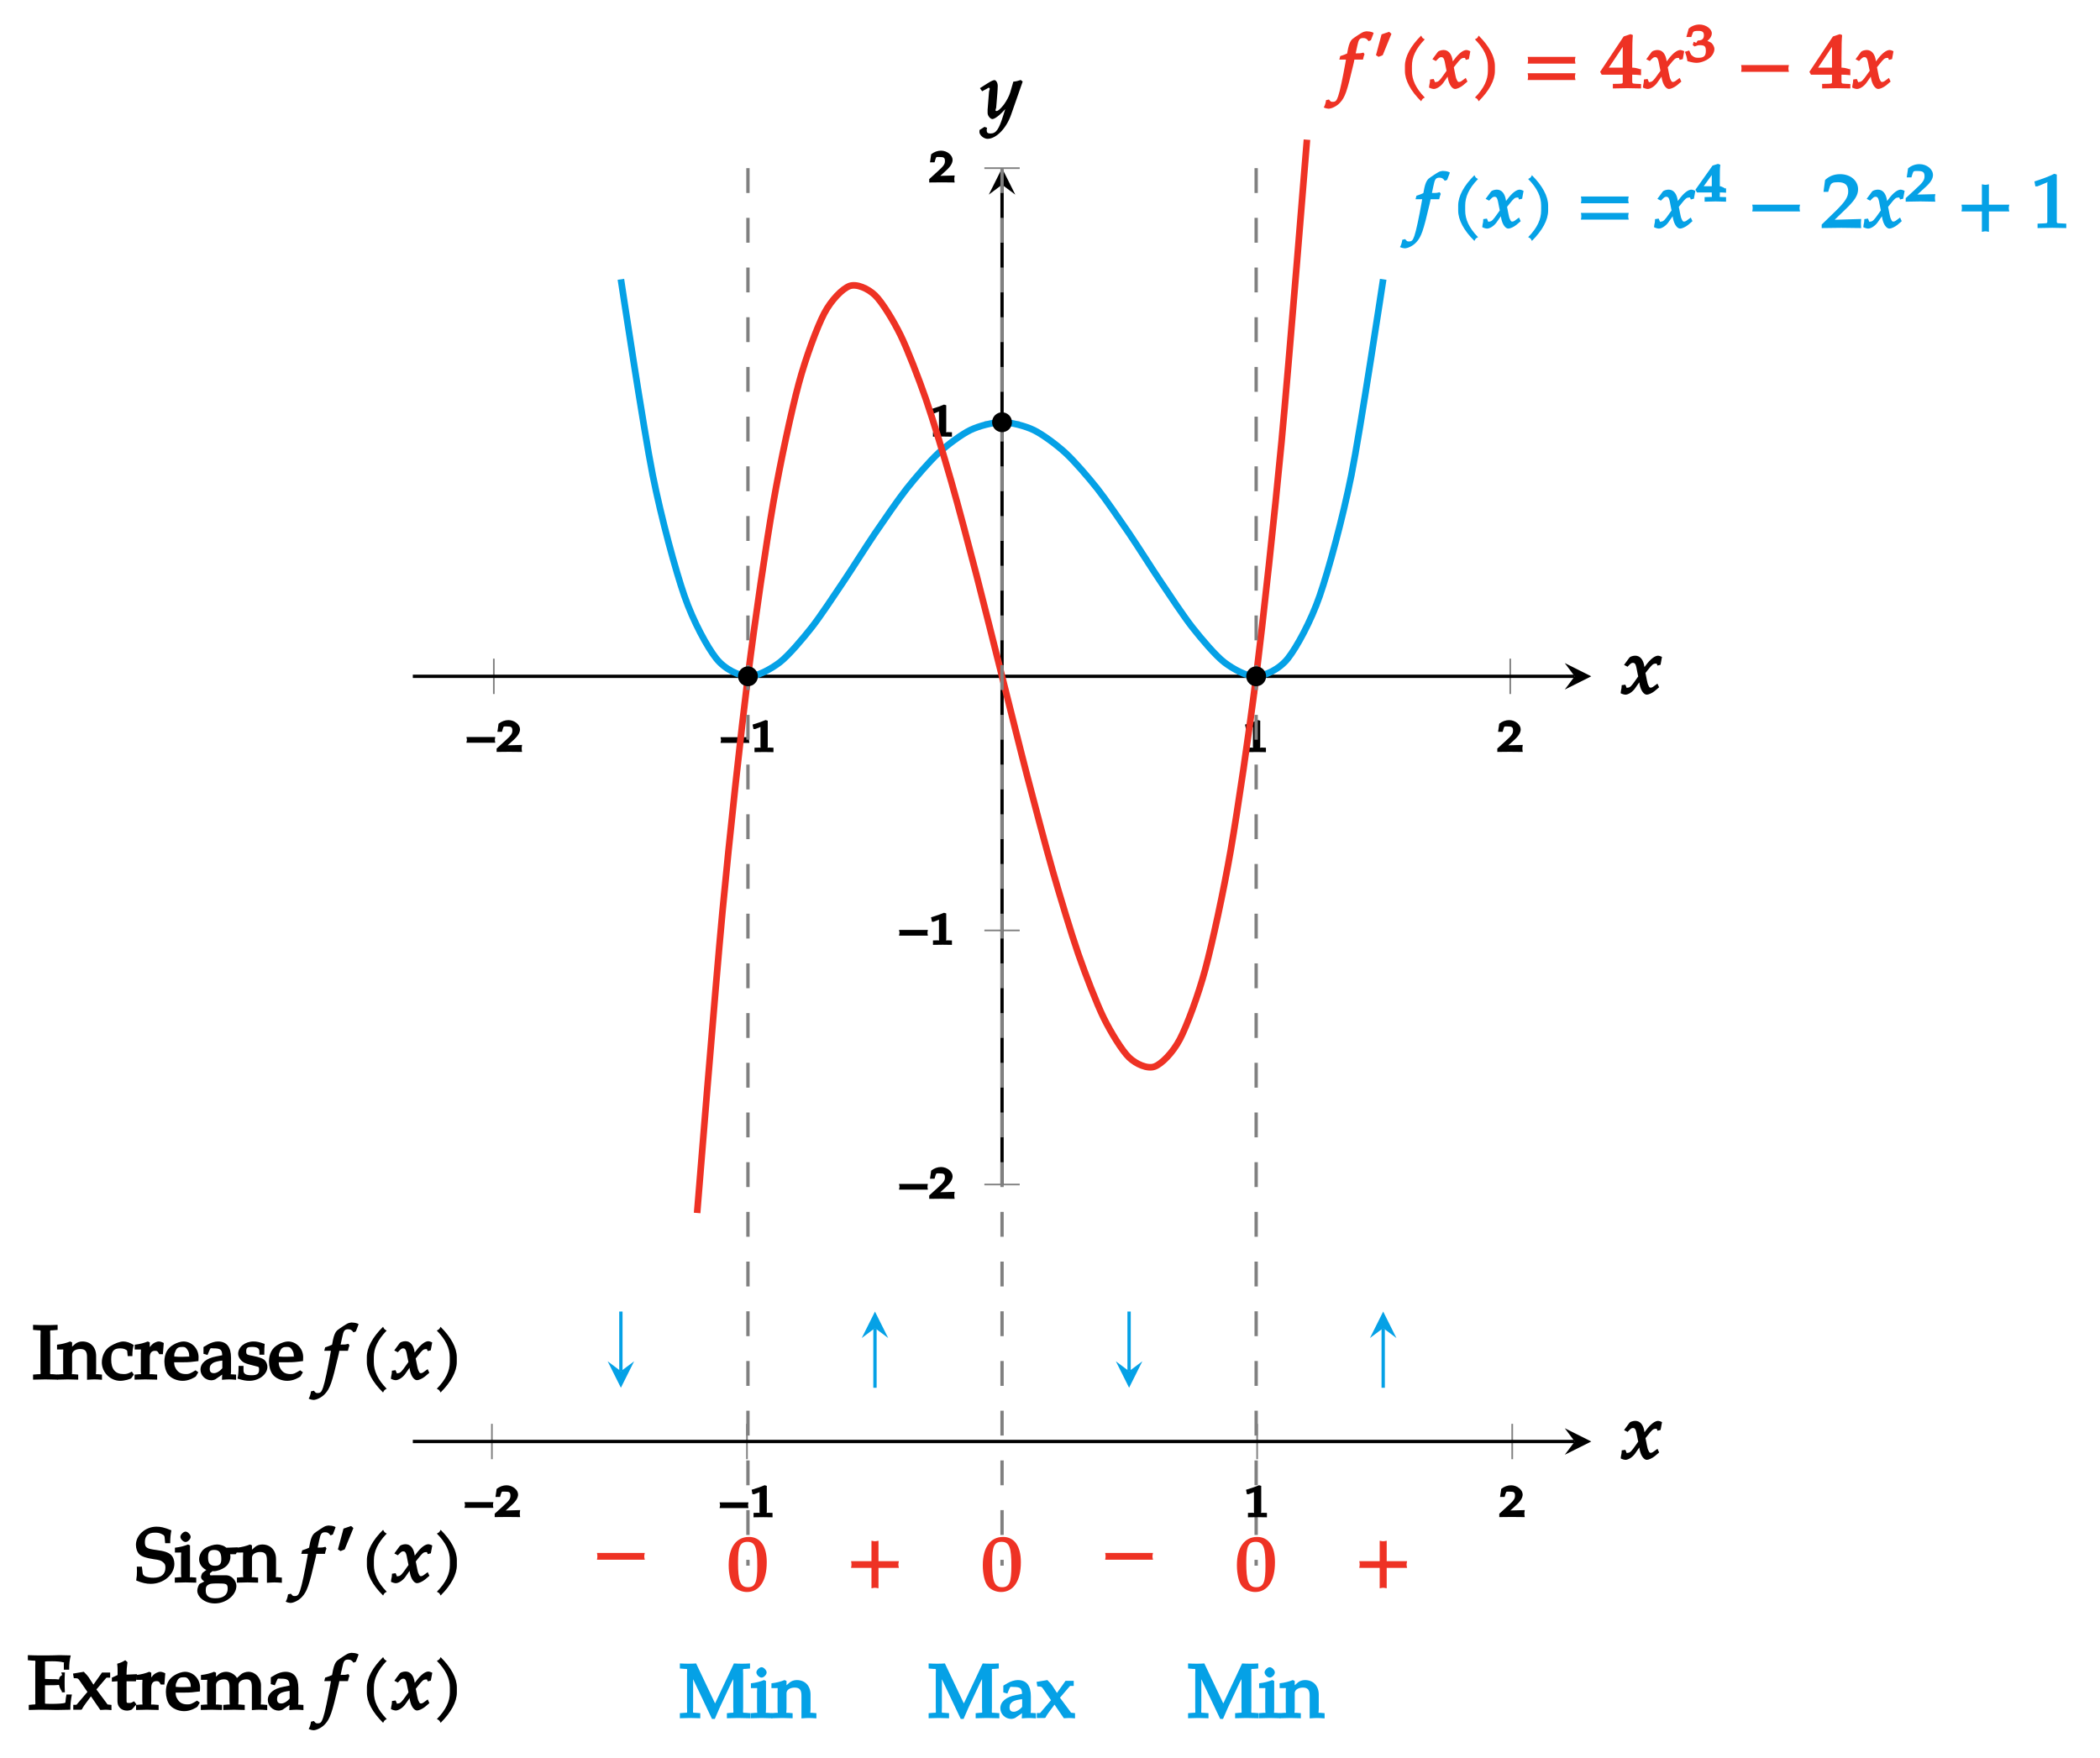 <?xml version="1.0" encoding="UTF-8"?>
<svg xmlns="http://www.w3.org/2000/svg" xmlns:xlink="http://www.w3.org/1999/xlink" width="252.56pt" height="211.43pt" viewBox="0 0 252.56 211.43" version="1.1">
<defs>
<g>
<symbol overflow="visible" id="glyph0-0">
<path style="stroke:none;" d=""/>
</symbol>
<symbol overflow="visible" id="glyph0-1">
<path style="stroke:none;" d="M 3.594 -1.281 C 3.578 -1.328 3.578 -1.391 3.578 -1.438 C 3.578 -1.484 3.578 -1.531 3.625 -1.781 L 0.156 -1.781 C 0.203 -1.531 0.219 -1.484 0.219 -1.438 C 0.219 -1.391 0.203 -1.328 0.156 -1.094 L 3.625 -1.094 Z M 3.594 -1.281 "/>
</symbol>
<symbol overflow="visible" id="glyph0-2">
<path style="stroke:none;" d="M 3.031 -0.172 C 3.016 -0.281 3.016 -0.328 3.016 -0.406 C 3.016 -0.469 3.016 -0.516 3.062 -0.828 L 0.812 -0.766 L 0.953 -0.438 L 2.016 -1.406 C 2.578 -1.906 2.812 -2.328 2.812 -2.703 C 2.812 -3.266 2.156 -3.812 1.422 -3.812 C 1 -3.812 0.578 -3.656 0.234 -3.375 L 0.094 -2.406 L 0.641 -2.406 L 0.766 -2.828 C 0.859 -3.109 0.875 -3.047 1.266 -3.047 C 1.766 -3.047 1.891 -2.969 1.891 -2.547 C 1.891 -2.172 1.703 -1.938 1.047 -1.344 L 0 -0.391 L 0 0.016 L 1.5 0 L 3.062 0.016 Z M 3.031 -0.172 "/>
</symbol>
<symbol overflow="visible" id="glyph0-3">
<path style="stroke:none;" d="M 2.734 -0.172 L 2.734 -0.516 L 2.234 -0.531 C 1.906 -0.547 2.047 -0.406 2.047 -0.672 L 2.047 -3.766 L 1.781 -3.844 C 1.391 -3.672 0.984 -3.531 0.219 -3.297 L 0.328 -2.766 L 0.547 -2.766 L 1.297 -3.062 L 1.328 -3.062 C 1.359 -3.062 1.172 -3.203 1.172 -3.078 L 1.172 -0.672 C 1.172 -0.406 1.297 -0.547 0.984 -0.531 L 0.453 -0.516 L 0.453 0.016 L 1.625 0 L 2.734 0.016 Z M 2.734 -0.172 "/>
</symbol>
<symbol overflow="visible" id="glyph1-0">
<path style="stroke:none;" d=""/>
</symbol>
<symbol overflow="visible" id="glyph1-1">
<path style="stroke:none;" d="M 4.125 -6.734 C 3.969 -6.797 3.672 -6.844 3.438 -6.844 C 3.344 -6.844 3.062 -6.781 2.938 -6.703 C 2.875 -6.688 1.953 -6.094 1.719 -5.891 C 1.5 -5.688 1.344 -5.312 1.234 -4.812 L 1.109 -4.172 C 0.859 -4.047 0.656 -3.984 0.281 -3.859 L 0.172 -3.438 L 0.969 -3.438 L 0.906 -3.062 C 0.594 -1.312 0.25 0.344 0.031 0.969 C -0.156 1.5 -0.266 1.641 -0.625 1.641 C -0.859 1.641 -0.859 1.609 -1.078 1.359 L -1.422 1.438 C -1.469 1.766 -1.562 2.094 -1.703 2.312 C -1.531 2.406 -1.25 2.469 -1.141 2.469 C -0.75 2.469 -0.109 2.156 0.266 1.734 C 0.859 1.094 1.109 0.375 1.844 -2.781 C 1.891 -3 1.969 -3.281 1.984 -3.438 L 3.016 -3.438 C 3.078 -3.734 3.141 -3.953 3.203 -4.078 L 3.078 -4.281 L 2.938 -4.25 C 2.703 -4.188 2.594 -4.188 2.125 -4.188 L 2.141 -4.188 L 2.328 -5.062 C 2.484 -5.828 2.594 -6.031 3.047 -6.031 C 3.344 -6.031 3.484 -5.938 3.688 -5.656 L 3.969 -5.766 L 4.234 -6.453 L 4.297 -6.656 Z M 4.125 -6.734 "/>
</symbol>
<symbol overflow="visible" id="glyph1-2">
<path style="stroke:none;" d="M 3.188 -5.938 C 3.141 -5.969 3.094 -6 3.047 -6.047 C 3 -6.094 2.969 -6.141 2.875 -6.328 C 1.609 -5.078 0.922 -3.812 0.922 -2.672 L 0.922 -2.078 C 0.922 -0.938 1.609 0.328 2.875 1.578 C 2.969 1.375 3 1.344 3.047 1.297 C 3.094 1.25 3.141 1.203 3.312 1.125 C 2.203 -0.016 1.766 -1.047 1.766 -2.078 L 1.766 -2.672 C 1.766 -3.719 2.203 -4.734 3.312 -5.875 Z M 3.188 -5.938 "/>
</symbol>
<symbol overflow="visible" id="glyph1-3">
<path style="stroke:none;" d="M 4.938 -4.469 C 4.812 -4.531 4.625 -4.594 4.531 -4.594 C 4.141 -4.594 3.625 -4.234 3.016 -3.406 L 2.656 -2.922 L 2.938 -2.812 L 2.875 -3.25 C 2.75 -4.141 2.344 -4.594 1.766 -4.594 C 1.5 -4.594 1.172 -4.484 1.078 -4.375 L 0.422 -3.484 L 0.844 -3.266 C 1.203 -3.641 1.297 -3.734 1.484 -3.734 C 1.797 -3.734 1.859 -3.5 2.016 -2.625 L 2.125 -2.094 L 1.781 -1.609 C 1.359 -1 1.141 -0.75 0.875 -0.75 C 0.719 -0.75 0.766 -0.656 0.75 -0.703 L 0.578 -1.109 L 0.141 -1.047 C 0.141 -0.75 0.109 -0.625 0.047 -0.344 C 0.031 -0.234 0.031 -0.203 0.016 -0.078 C 0.203 0.031 0.484 0.094 0.594 0.094 C 0.922 0.094 1.406 -0.203 1.719 -0.625 L 2.453 -1.672 L 2.188 -1.766 L 2.297 -1.141 C 2.438 -0.391 2.812 0.094 3.156 0.094 C 3.375 0.094 3.797 -0.094 4.109 -0.344 L 4.641 -0.797 L 4.438 -1.234 C 3.922 -0.844 3.797 -0.75 3.641 -0.75 C 3.484 -0.75 3.469 -0.797 3.375 -0.984 C 3.281 -1.141 3.219 -1.375 3.172 -1.641 L 3 -2.516 L 3.297 -2.891 C 3.766 -3.469 3.906 -3.641 4.219 -3.641 C 4.375 -3.641 4.328 -3.703 4.438 -3.406 L 4.812 -3.5 L 4.984 -4.438 Z M 4.938 -4.469 "/>
</symbol>
<symbol overflow="visible" id="glyph1-4">
<path style="stroke:none;" d="M 2.875 -2.078 L 2.875 -2.672 C 2.875 -3.812 2.172 -5.078 0.922 -6.328 C 0.828 -6.141 0.797 -6.094 0.75 -6.047 C 0.703 -6 0.656 -5.969 0.469 -5.875 C 1.594 -4.734 2.031 -3.719 2.031 -2.672 L 2.031 -2.078 C 2.031 -1.047 1.594 -0.016 0.469 1.125 C 0.656 1.203 0.703 1.25 0.75 1.297 C 0.797 1.344 0.828 1.375 0.922 1.578 C 2.172 0.328 2.875 -0.938 2.875 -2.078 Z M 2.875 -2.078 "/>
</symbol>
<symbol overflow="visible" id="glyph1-5">
<path style="stroke:none;" d="M 6.25 -3.094 C 6.234 -3.188 6.219 -3.281 6.219 -3.359 C 6.219 -3.453 6.234 -3.547 6.281 -3.766 L 0.531 -3.766 C 0.578 -3.547 0.578 -3.453 0.578 -3.359 C 0.578 -3.281 0.578 -3.188 0.531 -2.953 L 6.281 -2.953 Z M 6.25 -1.125 C 6.234 -1.203 6.219 -1.297 6.219 -1.391 C 6.219 -1.484 6.234 -1.562 6.281 -1.797 L 0.531 -1.797 C 0.578 -1.562 0.578 -1.484 0.578 -1.391 C 0.578 -1.297 0.578 -1.203 0.531 -0.984 L 6.281 -0.984 Z M 6.25 -1.125 "/>
</symbol>
<symbol overflow="visible" id="glyph1-6">
<path style="stroke:none;" d="M 6.25 -2.109 C 6.234 -2.203 6.219 -2.281 6.219 -2.375 C 6.219 -2.469 6.234 -2.562 6.281 -2.781 L 0.531 -2.781 C 0.578 -2.562 0.578 -2.469 0.578 -2.375 C 0.578 -2.281 0.578 -2.203 0.531 -1.969 L 6.281 -1.969 Z M 6.25 -2.109 "/>
</symbol>
<symbol overflow="visible" id="glyph1-7">
<path style="stroke:none;" d="M 4.812 -0.109 C 4.797 -0.297 4.797 -0.391 4.797 -0.516 C 4.797 -0.625 4.797 -0.719 4.828 -1.062 L 1.641 -0.969 L 3.172 -2.453 C 4.109 -3.375 4.453 -3.969 4.453 -4.641 C 4.453 -5.672 3.547 -6.453 2.297 -6.453 C 1.594 -6.453 1 -6.234 0.484 -5.75 L 0.297 -4.328 L 0.859 -4.328 L 1.031 -4.875 C 1.188 -5.406 1.391 -5.484 2.047 -5.484 C 2.891 -5.484 3.266 -5.141 3.266 -4.375 C 3.266 -3.703 2.891 -3.141 1.797 -2.062 L 0.078 -0.391 L 0.078 0.031 L 2.438 0 L 4.828 0.031 Z M 4.812 -0.109 "/>
</symbol>
<symbol overflow="visible" id="glyph1-8">
<path style="stroke:none;" d="M 6.25 -2.109 C 6.234 -2.203 6.219 -2.281 6.219 -2.375 C 6.219 -2.469 6.234 -2.562 6.281 -2.781 L 3.828 -2.781 L 3.828 -5.234 C 3.594 -5.188 3.5 -5.172 3.406 -5.172 C 3.312 -5.172 3.234 -5.188 2.984 -5.234 L 2.984 -2.781 L 0.531 -2.781 C 0.578 -2.562 0.578 -2.469 0.578 -2.375 C 0.578 -2.281 0.578 -2.203 0.531 -1.969 L 2.984 -1.969 L 2.984 0.484 C 3.234 0.438 3.312 0.422 3.406 0.422 C 3.5 0.422 3.594 0.438 3.828 0.484 L 3.828 -1.969 L 6.281 -1.969 Z M 6.25 -2.109 "/>
</symbol>
<symbol overflow="visible" id="glyph1-9">
<path style="stroke:none;" d="M 4.328 -0.109 L 4.328 -0.5 L 3.672 -0.531 C 3.125 -0.562 3.188 -0.531 3.188 -1 L 3.188 -6.406 L 2.891 -6.5 C 2.266 -6.188 1.562 -5.922 0.5 -5.578 L 0.609 -4.984 L 0.844 -4.984 L 2.109 -5.5 L 2.141 -5.5 C 2.188 -5.5 2.047 -5.562 2.047 -5.344 L 2.047 -1 C 2.047 -0.531 2.109 -0.562 1.578 -0.531 L 0.875 -0.5 L 0.875 0.031 L 2.641 0 L 4.328 0.031 Z M 4.328 -0.109 "/>
</symbol>
<symbol overflow="visible" id="glyph1-10">
<path style="stroke:none;" d="M 4.859 -0.109 L 4.859 -0.5 L 4.234 -0.531 C 3.766 -0.562 3.797 -0.547 3.797 -1.078 L 3.797 -1.625 C 4.219 -1.625 4.438 -1.609 4.859 -1.562 L 4.859 -2.359 L 4.812 -2.266 C 4.812 -2.266 4.219 -2.469 3.906 -2.469 L 3.797 -2.469 L 3.797 -3.578 C 3.797 -5.172 3.828 -5.953 3.875 -6.391 L 3.594 -6.5 L 2.766 -6.219 L -0.062 -1.969 L 0.125 -1.625 L 2.656 -1.625 L 2.656 -1.078 C 2.656 -0.547 2.719 -0.562 2.25 -0.531 L 1.469 -0.516 L 1.469 0.031 L 3.203 0 L 4.859 0.031 Z M 2.828 -2.469 L 0.984 -2.469 L 2.938 -5.391 L 2.656 -5.484 L 2.656 -2.469 Z M 2.828 -2.469 "/>
</symbol>
<symbol overflow="visible" id="glyph1-11">
<path style="stroke:none;" d="M 4.797 -3.422 C 4.797 -5.375 4 -6.453 2.656 -6.453 C 1.141 -6.453 0.219 -5.203 0.219 -3.047 C 0.219 -1.984 0.453 -0.984 0.812 -0.547 C 1.141 -0.109 1.812 0.172 2.406 0.172 C 3.891 0.172 4.797 -1.125 4.797 -3.422 Z M 3.656 -2.969 C 3.656 -1.062 3.438 -0.406 2.547 -0.406 C 1.594 -0.406 1.344 -1.172 1.344 -3.359 C 1.344 -5.25 1.547 -5.859 2.484 -5.859 C 3.438 -5.859 3.656 -5.125 3.656 -2.969 Z M 3.656 -2.969 "/>
</symbol>
<symbol overflow="visible" id="glyph1-12">
<path style="stroke:none;" d="M 4.984 -4.469 L 4.812 -4.609 C 4.484 -4.5 4.266 -4.438 3.922 -4.406 L 3.547 -3.109 C 3.422 -2.688 3.125 -2.125 2.812 -1.688 C 2.469 -1.234 2.109 -0.875 1.891 -0.875 C 1.672 -0.875 1.844 -1.172 1.859 -1.281 L 2 -3.016 C 2.016 -3.297 2.047 -3.641 2.047 -3.891 C 2.047 -4.297 1.828 -4.594 1.656 -4.594 C 1.531 -4.594 1.281 -4.5 0.812 -4.203 L -0.094 -3.625 L 0.172 -3.25 L 0.828 -3.609 C 0.875 -3.641 0.891 -3.672 0.953 -3.672 C 1.203 -3.672 1.016 -3.359 1 -3.203 L 0.828 -1.031 L 0.828 -0.672 C 0.812 -0.297 1.172 0.094 1.406 0.094 C 1.766 0.094 2.703 -0.703 3.438 -1.719 L 3.172 -1.812 L 2.688 -0.281 C 2.188 1.312 1.859 1.828 1.172 1.828 C 0.828 1.828 0.719 1.719 0.719 1.406 C 0.719 1.359 0.719 1.297 0.766 1.141 L 0.453 1.031 L -0.141 1.406 C -0.156 1.547 -0.156 1.594 -0.156 1.641 C -0.156 2.031 0.375 2.469 0.812 2.469 C 1.844 2.469 3.078 1.234 3.656 -0.438 L 5.047 -4.422 Z M 4.984 -4.469 "/>
</symbol>
<symbol overflow="visible" id="glyph2-0">
<path style="stroke:none;" d=""/>
</symbol>
<symbol overflow="visible" id="glyph2-1">
<path style="stroke:none;" d="M 3.609 -0.156 L 3.609 -0.516 L 3.094 -0.531 C 2.75 -0.562 2.859 -0.453 2.859 -0.812 L 2.859 -1.078 C 3.078 -1.078 3.219 -1.078 3.609 -1.047 L 3.609 -1.656 L 3.547 -1.531 C 3.547 -1.531 3.078 -1.828 2.859 -1.828 L 2.859 -2.484 C 2.859 -3.547 2.859 -4.062 2.922 -4.406 L 2.641 -4.516 L 1.984 -4.312 L -0.078 -1.406 L 0.109 -1.078 L 1.891 -1.078 L 1.891 -0.812 C 1.891 -0.453 2 -0.547 1.656 -0.531 L 1.031 -0.516 L 1.031 0.031 L 2.359 0 L 3.609 0.031 Z M 2.078 -1.828 L 0.922 -1.828 L 2.219 -3.625 L 1.891 -3.75 L 1.891 -1.828 Z M 2.078 -1.828 "/>
</symbol>
<symbol overflow="visible" id="glyph2-2">
<path style="stroke:none;" d="M 3.578 -0.156 C 3.562 -0.281 3.562 -0.344 3.562 -0.438 C 3.562 -0.516 3.562 -0.562 3.609 -0.875 L 0.969 -0.812 L 1.109 -0.516 L 2.375 -1.672 C 3.062 -2.281 3.328 -2.734 3.328 -3.188 C 3.328 -3.875 2.594 -4.484 1.703 -4.484 C 1.203 -4.484 0.719 -4.312 0.328 -3.969 L 0.172 -2.891 L 0.734 -2.891 L 0.875 -3.344 C 0.984 -3.688 1.047 -3.656 1.516 -3.656 C 2.125 -3.656 2.312 -3.516 2.312 -3.016 C 2.312 -2.562 2.078 -2.25 1.281 -1.531 L 0.047 -0.391 L 0.047 0.031 L 1.797 0 L 3.609 0.031 Z M 3.578 -0.156 "/>
</symbol>
<symbol overflow="visible" id="glyph2-3">
<path style="stroke:none;" d="M 1.984 -3.438 L 1.781 -3.609 L 0.875 -3.297 L 0.203 -0.797 L 0.516 -0.594 L 1.016 -0.797 L 2.062 -3.359 Z M 1.984 -3.438 "/>
</symbol>
<symbol overflow="visible" id="glyph2-4">
<path style="stroke:none;" d="M 3.547 -1.516 C 3.547 -1.812 3.344 -2.188 3.094 -2.328 C 2.922 -2.438 2.625 -2.547 2.281 -2.594 L 2.406 -2.297 C 2.969 -2.656 3.234 -3.062 3.234 -3.422 C 3.234 -3.953 2.531 -4.484 1.75 -4.484 C 1.281 -4.484 0.812 -4.312 0.453 -4 L 0.172 -2.984 L 0.766 -2.984 L 0.953 -3.5 C 1.031 -3.703 1.281 -3.719 1.641 -3.719 C 2.094 -3.719 2.281 -3.578 2.281 -3.203 C 2.281 -2.766 2.062 -2.562 1.562 -2.562 C 1.516 -2.562 1.359 -2.281 1.359 -2.281 L 1.047 -2.406 L 0.938 -2.016 L 1.156 -1.844 C 1.469 -1.969 1.594 -2 1.781 -2 C 2.375 -2 2.516 -1.859 2.516 -1.312 C 2.516 -0.703 2.281 -0.484 1.625 -0.484 C 1.297 -0.484 1.156 -0.516 0.938 -0.688 C 0.766 -0.812 0.734 -0.828 0.516 -1.359 L 0 -1.203 C 0.172 -0.734 0.234 -0.516 0.297 -0.078 C 0.844 0.078 1.156 0.125 1.406 0.125 C 1.969 0.125 2.75 -0.203 3.125 -0.609 C 3.375 -0.844 3.547 -1.234 3.547 -1.516 Z M 3.547 -1.516 "/>
</symbol>
<symbol overflow="visible" id="glyph3-0">
<path style="stroke:none;" d=""/>
</symbol>
<symbol overflow="visible" id="glyph3-1">
<path style="stroke:none;" d="M 2.984 -0.141 L 2.984 -0.578 L 2.391 -0.625 C 1.984 -0.641 2.094 -0.531 2.094 -1.25 L 2.094 -5.281 C 2.094 -5.984 1.984 -5.891 2.391 -5.906 L 2.984 -5.953 L 2.984 -6.562 C 2.391 -6.531 1.953 -6.531 1.5 -6.531 C 1.062 -6.531 0.641 -6.531 0.031 -6.562 L 0.031 -5.953 L 0.625 -5.906 C 1.047 -5.891 0.922 -5.984 0.922 -5.281 L 0.922 -1.25 C 0.922 -0.531 1.047 -0.641 0.625 -0.625 L 0.031 -0.578 L 0.031 0.031 C 0.641 0.016 1.062 0 1.5 0 C 1.953 0 2.391 0.016 2.984 0.031 Z M 2.984 -0.141 "/>
</symbol>
<symbol overflow="visible" id="glyph3-2">
<path style="stroke:none;" d="M 5.297 -0.141 L 5.297 -0.578 L 4.766 -0.625 C 4.453 -0.641 4.594 -0.516 4.594 -1.078 L 4.594 -2.812 C 4.594 -3.859 3.938 -4.562 2.938 -4.562 C 2.594 -4.562 2.281 -4.438 2.094 -4.281 L 1.703 -3.938 L 1.703 -4.453 L 1.469 -4.562 C 1 -4.375 0.531 -4.25 -0.109 -4.172 L -0.109 -3.594 L 0.391 -3.594 C 0.75 -3.594 0.625 -3.688 0.625 -3.109 L 0.625 -1.078 C 0.625 -0.516 0.766 -0.641 0.453 -0.625 L -0.109 -0.578 L -0.109 0.031 C 0.422 0.016 0.797 0 1.172 0 C 1.531 0 1.906 0.016 2.438 0.031 L 2.438 -0.578 L 1.875 -0.625 C 1.562 -0.641 1.703 -0.516 1.703 -1.078 L 1.703 -2.984 C 1.703 -3.391 2.141 -3.656 2.688 -3.656 C 3.281 -3.656 3.5 -3.375 3.5 -2.688 L 3.5 0.047 C 3.906 0.016 4.156 0 4.391 0 C 4.641 0 4.875 0.016 5.297 0.047 Z M 5.297 -0.141 "/>
</symbol>
<symbol overflow="visible" id="glyph3-3">
<path style="stroke:none;" d="M 3.828 -0.703 L 3.672 -0.938 C 3.156 -0.656 3 -0.641 2.672 -0.641 C 1.672 -0.641 1.188 -1.234 1.188 -2.406 C 1.188 -3.375 1.469 -3.734 2.281 -3.734 C 2.672 -3.734 2.984 -3.609 3.109 -3.438 L 3.172 -2.797 L 3.734 -2.797 C 3.734 -3.375 3.781 -3.734 3.891 -4.141 C 3.469 -4.406 3.031 -4.562 2.656 -4.562 C 2.234 -4.562 1.609 -4.328 1.062 -3.984 C 0.438 -3.594 0.062 -2.844 0.062 -2.047 C 0.062 -0.844 1.078 0.172 2.281 0.172 C 2.75 0.172 3.547 -0.031 3.625 -0.172 L 3.906 -0.578 Z M 3.828 -0.703 "/>
</symbol>
<symbol overflow="visible" id="glyph3-4">
<path style="stroke:none;" d="M 3.469 -4.406 C 3.375 -4.469 3.094 -4.562 2.938 -4.562 C 2.656 -4.562 2.25 -4.359 2.062 -4.141 L 1.562 -3.547 L 1.844 -3.422 L 1.844 -4.453 L 1.609 -4.562 C 1.141 -4.375 0.688 -4.25 0.031 -4.172 L 0.031 -3.594 L 0.531 -3.594 C 0.891 -3.594 0.766 -3.688 0.766 -3.109 L 0.766 -1.078 C 0.766 -0.516 0.906 -0.641 0.594 -0.625 L 0.016 -0.578 L 0.016 0.031 C 0.562 0.016 0.922 0 1.297 0 C 1.719 0 2.141 0.016 2.734 0.031 L 2.734 -0.578 L 2.109 -0.625 C 1.703 -0.641 1.844 -0.5 1.844 -1.078 L 1.844 -2.625 C 1.844 -3.172 2.047 -3.438 2.484 -3.438 C 2.75 -3.438 2.812 -3.359 2.984 -3.031 L 3.422 -3.031 L 3.531 -4.375 Z M 3.469 -4.406 "/>
</symbol>
<symbol overflow="visible" id="glyph3-5">
<path style="stroke:none;" d="M 4.172 -2.672 C 4.172 -3.703 3.359 -4.562 2.344 -4.562 C 2.016 -4.562 1.5 -4.391 1.141 -4.172 C 0.406 -3.75 0.062 -3.062 0.062 -2.141 C 0.062 -1.562 0.234 -0.953 0.484 -0.625 C 0.828 -0.141 1.562 0.172 2.25 0.172 C 2.578 0.172 2.906 0.109 3.281 -0.047 C 3.516 -0.156 3.828 -0.312 3.859 -0.375 L 4.141 -0.859 L 3.812 -1.094 C 3.109 -0.672 3.016 -0.641 2.641 -0.641 C 2.047 -0.641 1.688 -0.859 1.438 -1.297 C 1.266 -1.594 1.25 -1.719 1.234 -2.062 L 2.375 -2.062 C 3 -2.062 3.375 -2.094 4.156 -2.203 C 4.172 -2.484 4.172 -2.562 4.172 -2.672 Z M 3.219 -2.75 L 2.219 -2.719 C 1.797 -2.719 1.562 -2.719 1.25 -2.75 C 1.25 -3.016 1.234 -3.078 1.359 -3.312 L 1.406 -3.438 C 1.594 -3.844 1.812 -3.906 2.25 -3.906 C 2.531 -3.906 2.641 -3.844 2.812 -3.594 C 3 -3.297 3.047 -3.172 3.047 -2.75 Z M 3.219 -2.75 "/>
</symbol>
<symbol overflow="visible" id="glyph3-6">
<path style="stroke:none;" d="M 4.391 -0.141 L 4.391 -0.578 L 3.875 -0.609 C 3.656 -0.625 3.781 -0.516 3.781 -0.953 L 3.781 -2.594 C 3.781 -3.906 3.25 -4.562 2.203 -4.562 C 1.828 -4.562 1.344 -4.406 1 -4.203 L 0.469 -3.891 L 0.469 -3.078 L 0.953 -2.938 L 1.156 -3.422 C 1.344 -3.844 1.281 -3.734 1.688 -3.734 C 2.531 -3.734 2.703 -3.562 2.719 -2.906 L 2.016 -2.766 C 0.797 -2.547 0.109 -1.953 0.109 -1.172 C 0.109 -0.469 0.703 0.109 1.422 0.109 C 1.578 0.109 1.844 0.031 1.906 -0.016 L 2.719 -0.578 L 2.688 0.047 C 3.094 0.016 3.328 0 3.562 0 C 3.781 0 4 0.016 4.391 0.047 Z M 2.781 -1.406 C 2.516 -1.047 2.078 -0.75 1.734 -0.75 C 1.375 -0.75 1.219 -0.906 1.219 -1.297 C 1.219 -1.625 1.359 -1.812 1.625 -1.984 C 1.844 -2.109 2.219 -2.203 2.734 -2.266 L 2.734 -1.344 Z M 2.781 -1.406 "/>
</symbol>
<symbol overflow="visible" id="glyph3-7">
<path style="stroke:none;" d="M 3.672 -1.5 C 3.672 -1.781 3.547 -2.109 3.375 -2.281 C 3.141 -2.516 2.719 -2.672 1.938 -2.828 C 1.203 -2.969 1.125 -2.969 1.125 -3.375 C 1.125 -3.828 1.281 -3.906 1.828 -3.906 C 2.422 -3.906 2.703 -3.766 2.703 -3.344 L 2.703 -2.969 L 3.297 -2.969 C 3.297 -3.656 3.312 -3.875 3.344 -4.266 C 2.703 -4.5 2.375 -4.562 2.016 -4.562 C 0.969 -4.562 0.156 -3.891 0.156 -3.078 C 0.156 -2.641 0.531 -2.172 0.938 -1.984 C 1.188 -1.875 1.656 -1.734 2.266 -1.594 C 2.672 -1.5 2.672 -1.484 2.672 -1.141 C 2.672 -0.656 2.391 -0.5 1.766 -0.5 C 1.109 -0.5 0.797 -0.641 0.797 -1.078 L 0.797 -1.625 L 0.203 -1.625 C 0.203 -0.828 0.172 -0.562 0.078 -0.094 C 0.734 0.109 1.078 0.172 1.5 0.172 C 2.672 0.172 3.672 -0.625 3.672 -1.5 Z M 3.672 -1.5 "/>
</symbol>
<symbol overflow="visible" id="glyph3-8">
<path style="stroke:none;" d="M 4.672 -2.234 C 4.672 -2.656 4.516 -3.078 4.266 -3.312 C 3.953 -3.609 3.453 -3.781 2.453 -3.906 C 1.359 -4.047 1.125 -4.172 1.125 -4.859 C 1.125 -5.609 1.531 -5.984 2.328 -5.984 C 2.672 -5.984 2.875 -5.953 3.125 -5.828 C 3.422 -5.672 3.469 -5.656 3.5 -5.406 L 3.562 -4.719 L 4.172 -4.719 C 4.172 -5.359 4.203 -5.672 4.312 -6.266 C 3.422 -6.625 3.016 -6.703 2.516 -6.703 C 1.188 -6.703 0.047 -5.688 0.047 -4.516 C 0.047 -4.078 0.203 -3.625 0.469 -3.375 C 0.766 -3.109 1.312 -2.922 2.172 -2.797 C 2.875 -2.703 3.062 -2.641 3.297 -2.438 C 3.531 -2.25 3.594 -2.109 3.594 -1.781 C 3.594 -0.969 3.078 -0.562 2.156 -0.562 C 1.438 -0.562 0.891 -0.734 0.859 -1.109 L 0.766 -1.891 L 0.156 -1.891 C 0.172 -1.547 0.172 -1.406 0.172 -1.344 C 0.172 -0.938 0.156 -0.734 0.078 -0.234 C 0.781 0.062 1.297 0.172 1.828 0.172 C 3.375 0.172 4.672 -0.938 4.672 -2.234 Z M 4.672 -2.234 "/>
</symbol>
<symbol overflow="visible" id="glyph3-9">
<path style="stroke:none;" d="M 2.594 -0.141 L 2.594 -0.578 L 2.016 -0.625 C 1.719 -0.641 1.844 -0.516 1.844 -1.078 L 1.844 -4.453 L 1.609 -4.562 C 1.141 -4.375 0.688 -4.25 0.031 -4.172 L 0.031 -3.594 L 0.531 -3.594 C 0.891 -3.594 0.766 -3.688 0.766 -3.109 L 0.766 -1.078 C 0.766 -0.516 0.906 -0.641 0.594 -0.625 L 0.016 -0.578 L 0.016 0.031 C 0.562 0.016 0.938 0 1.312 0 C 1.688 0 2.047 0.016 2.594 0.031 Z M 1.922 -5.484 C 1.922 -5.734 1.578 -6.109 1.312 -6.109 C 1.047 -6.109 0.688 -5.75 0.688 -5.484 C 0.688 -5.203 1.047 -4.859 1.312 -4.859 C 1.578 -4.859 1.922 -5.203 1.922 -5.484 Z M 1.922 -5.484 "/>
</symbol>
<symbol overflow="visible" id="glyph3-10">
<path style="stroke:none;" d="M 5.047 -3.922 L 4.938 -4.219 L 3.609 -4.172 C 3.359 -4.391 2.922 -4.562 2.469 -4.562 C 2.078 -4.562 1.5 -4.375 1.125 -4.156 C 0.625 -3.875 0.328 -3.312 0.328 -2.766 C 0.328 -2.094 0.906 -1.469 1.562 -1.406 L 1.438 -1.688 L 0.734 -1.141 C 0.641 -1.016 0.562 -0.766 0.562 -0.641 C 0.562 -0.391 0.891 -0.078 1.312 0.047 L 1.188 -0.234 L 0.406 0.172 C 0.281 0.25 0.109 0.703 0.109 0.984 C 0.109 1.797 1.078 2.531 2.219 2.531 C 3.578 2.531 4.812 1.516 4.812 0.422 C 4.812 -0.219 4.219 -0.859 3.594 -0.859 L 2.156 -0.859 C 1.688 -0.859 1.625 -0.781 1.625 -1.016 C 1.625 -1.141 1.656 -1.109 1.891 -1.312 C 1.953 -1.359 1.969 -1.375 1.938 -1.359 C 1.969 -1.359 2.031 -1.344 2.094 -1.344 C 2.484 -1.344 3.078 -1.562 3.438 -1.828 C 3.844 -2.109 4.094 -2.594 4.094 -3.078 C 4.094 -3.25 4.062 -3.375 4.062 -3.391 L 4.734 -3.391 L 5.047 -3.906 Z M 3 -2.812 C 3 -2.219 2.797 -2 2.25 -2 C 1.656 -2 1.406 -2.281 1.406 -2.984 C 1.406 -3.672 1.578 -3.906 2.156 -3.906 C 2.766 -3.906 3 -3.562 3 -2.812 Z M 3.766 0.75 C 3.766 1.516 3.234 1.906 2.281 1.906 C 1.5 1.906 1.125 1.625 1.125 0.969 C 1.125 0.562 1.203 0.375 1.562 0.219 C 1.703 0.156 1.953 0.125 2.578 0.125 C 3.594 0.125 3.766 0.156 3.766 0.75 Z M 3.766 0.75 "/>
</symbol>
<symbol overflow="visible" id="glyph3-11">
<path style="stroke:none;" d="M 5.125 -1.828 L 4.672 -1.828 L 4.594 -1.344 C 4.547 -0.953 4.594 -0.859 4.469 -0.812 C 4.281 -0.75 3.625 -0.703 2.828 -0.703 C 2.359 -0.703 2.203 -0.719 2.094 -0.734 L 2.094 -2.938 L 3.375 -2.953 C 3.766 -2.953 3.766 -3.094 3.828 -2.797 C 3.859 -2.594 4.156 -2.141 4.156 -2.141 L 4.047 -2.094 L 4.484 -2.094 C 4.453 -2.594 4.453 -2.938 4.453 -3.266 C 4.453 -3.609 4.453 -3.953 4.484 -4.484 L 4.047 -4.484 L 4.156 -4.172 C 4.156 -4.172 3.875 -4.016 3.828 -3.844 C 3.766 -3.531 3.766 -3.672 3.375 -3.672 C 2.922 -3.672 2.328 -3.688 2.094 -3.703 L 2.094 -5.797 C 2.219 -5.828 2.375 -5.828 2.984 -5.828 C 3.5 -5.828 4 -5.781 4.281 -5.703 C 4.5 -5.641 4.359 -5.781 4.359 -5.562 L 4.359 -4.812 L 5 -4.812 C 5 -5.531 5.047 -5.953 5.188 -6.531 L 3.875 -6.562 C 3.188 -6.531 2.484 -6.531 1.797 -6.531 C 1.266 -6.531 0.719 -6.531 0.031 -6.562 L 0.031 -5.953 L 0.625 -5.906 C 1.047 -5.891 0.922 -5.984 0.922 -5.281 L 0.922 -1.25 C 0.922 -0.531 1.047 -0.656 0.625 -0.625 L 0.141 -0.578 L 0.141 0.031 C 0.672 0.016 1.047 0 1.406 0 C 2.094 0 2.797 0.016 3.484 0.031 L 5.141 0 C 5.141 -0.688 5.203 -1.172 5.328 -1.828 Z M 5.125 -1.828 "/>
</symbol>
<symbol overflow="visible" id="glyph3-12">
<path style="stroke:none;" d="M 4.609 -0.141 L 4.609 -0.578 L 4.219 -0.625 C 4.109 -0.625 4.125 -0.641 4.031 -0.781 L 2.797 -2.438 L 3.969 -3.812 C 4.031 -3.875 4.016 -3.859 4.156 -3.859 L 4.453 -3.859 L 4.453 -4.469 L 3.469 -4.469 L 2.438 -3.016 L 1.875 -3.891 C 1.734 -4.078 1.641 -4.203 1.281 -4.562 L -0.016 -4.344 L 0.078 -3.797 L 0.406 -3.781 C 0.578 -3.766 0.641 -3.688 0.734 -3.562 L 1.719 -2.141 L 0.469 -0.672 C 0.406 -0.594 0.422 -0.594 0.328 -0.594 L 0.016 -0.594 L 0.016 0 L 0.953 0 L 1.062 -0.047 C 1.062 -0.047 1.125 -0.25 1.609 -0.891 L 2.141 -1.609 L 3.266 0.031 C 3.531 0.016 3.719 0 3.891 0 C 4.078 0 4.266 0.016 4.609 0.047 Z M 4.609 -0.141 "/>
</symbol>
<symbol overflow="visible" id="glyph3-13">
<path style="stroke:none;" d="M 2.859 -4.266 L 1.797 -4.219 L 1.797 -4.375 C 1.797 -4.75 1.828 -5.062 1.906 -5.719 L 1.641 -5.953 C 1.281 -5.734 1.141 -5.672 0.672 -5.531 C 0.719 -5.125 0.719 -4.953 0.719 -4.688 L 0.719 -4.172 L 0.031 -3.859 L 0.031 -3.375 L 0.703 -3.422 L 0.703 -1.016 C 0.703 -0.344 1.172 0.109 1.859 0.109 C 2.078 0.109 2.406 0.016 2.453 -0.047 L 2.984 -0.641 L 2.703 -1.016 C 2.312 -0.797 2.297 -0.812 2.125 -0.812 C 1.781 -0.812 1.797 -0.812 1.797 -1.25 L 1.797 -3.422 L 2.922 -3.422 L 3.062 -4.266 Z M 2.859 -4.266 "/>
</symbol>
<symbol overflow="visible" id="glyph3-14">
<path style="stroke:none;" d="M 7.953 -0.141 L 7.953 -0.578 L 7.375 -0.625 C 7.062 -0.641 7.203 -0.516 7.203 -1.078 L 7.203 -2.938 C 7.203 -3.828 6.516 -4.562 5.688 -4.562 C 5.375 -4.562 5 -4.422 4.828 -4.281 L 4.312 -3.812 C 4.156 -4.141 3.625 -4.562 3 -4.562 C 2.672 -4.562 2.297 -4.422 2.141 -4.281 L 1.797 -3.969 L 1.797 -4.453 L 1.562 -4.562 C 1.109 -4.375 0.641 -4.25 -0.016 -4.172 L -0.016 -3.594 L 0.5 -3.594 C 0.859 -3.594 0.719 -3.688 0.719 -3.109 L 0.719 -1.078 C 0.719 -0.516 0.859 -0.641 0.562 -0.625 L -0.031 -0.578 L -0.031 0.031 C 0.516 0.016 0.906 0 1.281 0 C 1.641 0 1.984 0.016 2.516 0.031 L 2.516 -0.578 L 1.969 -0.625 C 1.672 -0.641 1.797 -0.516 1.797 -1.078 L 1.797 -2.984 C 1.797 -3.391 2.234 -3.656 2.766 -3.656 C 3.25 -3.656 3.422 -3.375 3.422 -2.688 L 3.422 -1.078 C 3.422 -0.516 3.562 -0.641 3.25 -0.625 L 2.672 -0.578 L 2.672 0.031 C 3.219 0.016 3.594 0 3.969 0 C 4.344 0 4.703 0.016 5.25 0.031 L 5.25 -0.578 L 4.672 -0.625 C 4.375 -0.641 4.5 -0.516 4.5 -1.078 L 4.5 -2.984 C 4.5 -3.391 4.938 -3.656 5.469 -3.656 C 5.953 -3.656 6.109 -3.375 6.109 -2.688 L 6.109 0.047 C 6.516 0.016 6.766 0 7 0 C 7.266 0 7.531 0.016 7.953 0.047 Z M 7.953 -0.141 "/>
</symbol>
<symbol overflow="visible" id="glyph3-15">
<path style="stroke:none;" d="M 8.469 -0.141 L 8.469 -0.578 L 7.875 -0.625 C 7.469 -0.641 7.578 -0.531 7.578 -1.25 L 7.578 -5.281 C 7.578 -5.969 7.469 -5.891 7.875 -5.906 L 8.406 -5.953 L 8.406 -6.562 C 7.969 -6.531 7.688 -6.531 7.422 -6.531 C 7.125 -6.531 6.859 -6.531 6.469 -6.562 L 4.203 -1.75 L 1.922 -6.562 C 1.562 -6.531 1.281 -6.531 1 -6.531 C 0.703 -6.531 0.438 -6.531 -0.031 -6.562 L -0.031 -5.953 L 0.531 -5.906 C 0.953 -5.891 0.828 -5.969 0.828 -5.281 L 0.828 -1.25 C 0.828 -0.547 0.953 -0.641 0.531 -0.625 L -0.031 -0.578 L -0.031 0.031 C 0.5 0.016 0.828 0 1.188 0 C 1.547 0 1.906 0.016 2.422 0.031 L 2.422 -0.578 L 1.859 -0.625 C 1.453 -0.641 1.562 -0.547 1.562 -1.25 L 1.562 -5.359 L 1.234 -5.359 L 3.828 0.109 L 4.172 0.109 C 4.469 -0.531 4.547 -0.797 4.734 -1.188 L 6.172 -4.266 L 6.688 -5.234 L 6.391 -5.359 L 6.391 -1.25 C 6.391 -0.531 6.531 -0.656 6.109 -0.625 L 5.625 -0.578 L 5.625 0.031 C 6.188 0.016 6.562 0 6.953 0 C 7.406 0 7.859 0.016 8.469 0.031 Z M 8.469 -0.141 "/>
</symbol>
</g>
</defs>
<g id="surface1">
<path style="fill:none;stroke-width:0.199;stroke-linecap:butt;stroke-linejoin:miter;stroke:rgb(50%,50%,50%);stroke-opacity:1;stroke-miterlimit:10;" d="M -0 58.993 L -0 63.247 M 30.562 58.993 L 30.562 63.247 M 91.683 58.993 L 91.683 63.247 M 122.242 58.993 L 122.242 63.247 " transform="matrix(1,0,0,-1,59.391,142.466)"/>
<path style="fill:none;stroke-width:0.199;stroke-linecap:butt;stroke-linejoin:miter;stroke:rgb(50%,50%,50%);stroke-opacity:1;stroke-miterlimit:10;" d="M 58.996 0.001 L 63.246 0.001 M 58.996 30.56 L 63.246 30.56 M 58.996 91.681 L 63.246 91.681 M 58.996 122.243 L 63.246 122.243 " transform="matrix(1,0,0,-1,59.391,142.466)"/>
<path style="fill:none;stroke-width:0.399;stroke-linecap:butt;stroke-linejoin:miter;stroke:rgb(0%,0%,0%);stroke-opacity:1;stroke-miterlimit:10;" d="M -9.743 61.122 L 129.992 61.122 " transform="matrix(1,0,0,-1,59.391,142.466)"/>
<path style=" stroke:none;fill-rule:nonzero;fill:rgb(0%,0%,0%);fill-opacity:1;" d="M 191.375 81.344 L 188.188 79.75 L 189.383 81.344 L 188.188 82.938 "/>
<path style="fill:none;stroke-width:0.399;stroke-linecap:butt;stroke-linejoin:miter;stroke:rgb(0%,0%,0%);stroke-opacity:1;stroke-miterlimit:10;" d="M 61.121 0.001 L 61.121 120.251 " transform="matrix(1,0,0,-1,59.391,142.466)"/>
<path style=" stroke:none;fill-rule:nonzero;fill:rgb(0%,0%,0%);fill-opacity:1;" d="M 120.512 20.223 L 118.918 23.41 L 120.512 22.215 L 122.105 23.41 "/>
<g style="fill:rgb(0%,0%,0%);fill-opacity:1;">
  <use xlink:href="#glyph0-1" x="55.941" y="90.423"/>
  <use xlink:href="#glyph0-2" x="59.727" y="90.423"/>
</g>
<g style="fill:rgb(0%,0%,0%);fill-opacity:1;">
  <use xlink:href="#glyph0-1" x="86.502" y="90.448"/>
  <use xlink:href="#glyph0-3" x="90.288" y="90.448"/>
</g>
<g style="fill:rgb(0%,0%,0%);fill-opacity:1;">
  <use xlink:href="#glyph0-3" x="149.516" y="90.448"/>
</g>
<g style="fill:rgb(0%,0%,0%);fill-opacity:1;">
  <use xlink:href="#glyph0-2" x="180.076" y="90.423"/>
</g>
<g style="fill:rgb(0%,0%,0%);fill-opacity:1;">
  <use xlink:href="#glyph0-1" x="107.967" y="144.175"/>
  <use xlink:href="#glyph0-2" x="111.753" y="144.175"/>
</g>
<g style="fill:rgb(0%,0%,0%);fill-opacity:1;">
  <use xlink:href="#glyph0-1" x="107.967" y="113.627"/>
  <use xlink:href="#glyph0-3" x="111.753" y="113.627"/>
</g>
<g style="fill:rgb(0%,0%,0%);fill-opacity:1;">
  <use xlink:href="#glyph0-3" x="111.753" y="52.505"/>
</g>
<g style="fill:rgb(0%,0%,0%);fill-opacity:1;">
  <use xlink:href="#glyph0-2" x="111.753" y="21.932"/>
</g>
<path style="fill:none;stroke-width:0.797;stroke-linecap:butt;stroke-linejoin:miter;stroke:rgb(1.999%,63.1%,90.199%);stroke-opacity:1;stroke-miterlimit:10;" d="M 15.281 108.872 C 15.281 108.872 18.039 90.646 19.101 85.361 C 20.16 80.079 21.859 73.857 22.922 70.79 C 23.98 67.728 25.679 64.618 26.742 63.279 C 27.8 61.935 29.5 61.189 30.562 61.122 C 31.621 61.056 33.32 61.989 34.382 62.798 C 35.441 63.611 37.14 65.63 38.199 66.97 C 39.261 68.314 40.961 70.896 42.019 72.47 C 43.082 74.044 44.781 76.755 45.839 78.31 C 46.902 79.868 48.601 82.349 49.66 83.693 C 50.722 85.032 52.422 87.005 53.48 87.982 C 54.543 88.958 56.242 90.22 57.3 90.736 C 58.363 91.247 60.062 91.681 61.121 91.681 C 62.179 91.681 63.882 91.247 64.941 90.736 C 66 90.22 67.703 88.958 68.761 87.982 C 69.82 87.005 71.523 85.032 72.582 83.693 C 73.64 82.349 75.339 79.868 76.402 78.31 C 77.461 76.755 79.16 74.044 80.222 72.47 C 81.281 70.896 82.98 68.314 84.043 66.97 C 85.101 65.63 86.8 63.611 87.863 62.798 C 88.921 61.989 90.621 61.056 91.683 61.122 C 92.742 61.189 94.441 61.935 95.504 63.279 C 96.562 64.618 98.261 67.728 99.32 70.79 C 100.382 73.857 102.082 80.079 103.14 85.361 C 104.203 90.646 106.961 108.872 106.961 108.872 " transform="matrix(1,0,0,-1,59.391,142.466)"/>
<g style="fill:rgb(1.961%,63.135%,90.195%);fill-opacity:1;">
  <use xlink:href="#glyph1-1" x="170.072" y="27.4"/>
</g>
<g style="fill:rgb(1.961%,63.135%,90.195%);fill-opacity:1;">
  <use xlink:href="#glyph1-2" x="174.448" y="27.4"/>
  <use xlink:href="#glyph1-3" x="178.249" y="27.4"/>
  <use xlink:href="#glyph1-4" x="183.315" y="27.4"/>
</g>
<g style="fill:rgb(1.961%,63.135%,90.195%);fill-opacity:1;">
  <use xlink:href="#glyph1-5" x="189.601" y="27.4"/>
</g>
<g style="fill:rgb(1.961%,63.135%,90.195%);fill-opacity:1;">
  <use xlink:href="#glyph1-3" x="198.908" y="27.4"/>
</g>
<g style="fill:rgb(1.961%,63.135%,90.195%);fill-opacity:1;">
  <use xlink:href="#glyph2-1" x="203.979" y="24.226"/>
</g>
<g style="fill:rgb(1.961%,63.135%,90.195%);fill-opacity:1;">
  <use xlink:href="#glyph1-6" x="210.206" y="27.4"/>
</g>
<g style="fill:rgb(1.961%,63.135%,90.195%);fill-opacity:1;">
  <use xlink:href="#glyph1-7" x="219.011" y="27.4"/>
  <use xlink:href="#glyph1-3" x="224.077" y="27.4"/>
</g>
<g style="fill:rgb(1.961%,63.135%,90.195%);fill-opacity:1;">
  <use xlink:href="#glyph2-2" x="229.145" y="24.226"/>
</g>
<g style="fill:rgb(1.961%,63.135%,90.195%);fill-opacity:1;">
  <use xlink:href="#glyph1-8" x="235.371" y="27.4"/>
</g>
<g style="fill:rgb(1.961%,63.135%,90.195%);fill-opacity:1;">
  <use xlink:href="#glyph1-9" x="244.176" y="27.4"/>
</g>
<path style="fill:none;stroke-width:0.797;stroke-linecap:butt;stroke-linejoin:miter;stroke:rgb(93.3%,19.6%,14.099%);stroke-opacity:1;stroke-miterlimit:10;" d="M 24.449 -3.425 C 24.449 -3.425 26.656 23.927 27.504 32.884 C 28.351 41.837 29.711 54.302 30.562 61.122 C 31.41 67.939 32.769 77.138 33.617 82.025 C 34.464 86.907 35.824 93.173 36.672 96.325 C 37.519 99.482 38.882 103.134 39.73 104.763 C 40.578 106.388 41.937 107.755 42.785 108.064 C 43.632 108.368 44.992 107.775 45.839 106.962 C 46.687 106.15 48.05 103.923 48.898 102.193 C 49.746 100.466 51.105 96.935 51.953 94.493 C 52.8 92.052 54.16 87.544 55.007 84.591 C 55.855 81.642 57.218 76.478 58.066 73.224 C 58.914 69.966 60.273 64.478 61.121 61.122 C 61.968 57.763 63.328 52.275 64.175 49.021 C 65.027 45.763 66.386 40.603 67.234 37.65 C 68.082 34.7 69.441 30.193 70.289 27.747 C 71.136 25.306 72.496 21.779 73.343 20.048 C 74.195 18.318 75.554 16.095 76.402 15.278 C 77.25 14.466 78.609 13.876 79.457 14.181 C 80.304 14.486 81.664 15.853 82.515 17.482 C 83.363 19.111 84.722 22.759 85.57 25.915 C 86.418 29.071 87.777 35.333 88.625 40.216 C 89.472 45.103 90.832 54.302 91.683 61.122 C 92.531 67.939 93.89 80.403 94.738 89.361 C 95.586 98.314 97.793 125.665 97.793 125.665 " transform="matrix(1,0,0,-1,59.391,142.466)"/>
<g style="fill:rgb(93.332%,19.608%,14.119%);fill-opacity:1;">
  <use xlink:href="#glyph1-1" x="160.904" y="10.607"/>
</g>
<g style="fill:rgb(93.332%,19.608%,14.119%);fill-opacity:1;">
  <use xlink:href="#glyph2-3" x="165.28" y="7.433"/>
</g>
<g style="fill:rgb(93.332%,19.608%,14.119%);fill-opacity:1;">
  <use xlink:href="#glyph1-2" x="168.044" y="10.607"/>
  <use xlink:href="#glyph1-3" x="171.846" y="10.607"/>
  <use xlink:href="#glyph1-4" x="176.912" y="10.607"/>
</g>
<g style="fill:rgb(93.332%,19.608%,14.119%);fill-opacity:1;">
  <use xlink:href="#glyph1-5" x="183.197" y="10.607"/>
</g>
<g style="fill:rgb(93.332%,19.608%,14.119%);fill-opacity:1;">
  <use xlink:href="#glyph1-10" x="192.504" y="10.607"/>
  <use xlink:href="#glyph1-3" x="197.57" y="10.607"/>
</g>
<g style="fill:rgb(93.332%,19.608%,14.119%);fill-opacity:1;">
  <use xlink:href="#glyph2-4" x="202.641" y="7.433"/>
</g>
<g style="fill:rgb(93.332%,19.608%,14.119%);fill-opacity:1;">
  <use xlink:href="#glyph1-6" x="208.867" y="10.607"/>
</g>
<g style="fill:rgb(93.332%,19.608%,14.119%);fill-opacity:1;">
  <use xlink:href="#glyph1-10" x="217.672" y="10.607"/>
  <use xlink:href="#glyph1-3" x="222.738" y="10.607"/>
</g>
<g style="fill:rgb(0%,0%,0%);fill-opacity:1;">
  <use xlink:href="#glyph3-1" x="3.946" y="165.907"/>
  <use xlink:href="#glyph3-2" x="6.968" y="165.907"/>
  <use xlink:href="#glyph3-3" x="12.186" y="165.907"/>
  <use xlink:href="#glyph3-4" x="16.167" y="165.907"/>
  <use xlink:href="#glyph3-5" x="19.709" y="165.907"/>
  <use xlink:href="#glyph3-6" x="24.004" y="165.907"/>
  <use xlink:href="#glyph3-7" x="28.487" y="165.907"/>
  <use xlink:href="#glyph3-5" x="32.289" y="165.907"/>
</g>
<g style="fill:rgb(0%,0%,0%);fill-opacity:1;">
  <use xlink:href="#glyph1-1" x="38.826" y="165.907"/>
</g>
<g style="fill:rgb(0%,0%,0%);fill-opacity:1;">
  <use xlink:href="#glyph1-2" x="43.193" y="165.907"/>
  <use xlink:href="#glyph1-3" x="46.994" y="165.907"/>
  <use xlink:href="#glyph1-4" x="52.06" y="165.907"/>
</g>
<g style="fill:rgb(0%,0%,0%);fill-opacity:1;">
  <use xlink:href="#glyph3-8" x="16.3" y="190.324"/>
  <use xlink:href="#glyph3-9" x="21.007" y="190.324"/>
  <use xlink:href="#glyph3-10" x="23.617" y="190.324"/>
  <use xlink:href="#glyph3-2" x="28.602" y="190.324"/>
</g>
<g style="fill:rgb(0%,0%,0%);fill-opacity:1;">
  <use xlink:href="#glyph1-1" x="36.062" y="190.324"/>
</g>
<g style="fill:rgb(0%,0%,0%);fill-opacity:1;">
  <use xlink:href="#glyph2-3" x="40.438" y="187.15"/>
</g>
<g style="fill:rgb(0%,0%,0%);fill-opacity:1;">
  <use xlink:href="#glyph1-2" x="43.201" y="190.324"/>
  <use xlink:href="#glyph1-3" x="47.003" y="190.324"/>
  <use xlink:href="#glyph1-4" x="52.069" y="190.324"/>
</g>
<g style="fill:rgb(0%,0%,0%);fill-opacity:1;">
  <use xlink:href="#glyph3-11" x="3.319" y="205.636"/>
  <use xlink:href="#glyph3-12" x="8.797" y="205.636"/>
  <use xlink:href="#glyph3-13" x="13.424" y="205.636"/>
  <use xlink:href="#glyph3-4" x="16.347" y="205.636"/>
  <use xlink:href="#glyph3-5" x="19.889" y="205.636"/>
  <use xlink:href="#glyph3-14" x="24.184" y="205.636"/>
  <use xlink:href="#glyph3-6" x="32.101" y="205.636"/>
</g>
<g style="fill:rgb(0%,0%,0%);fill-opacity:1;">
  <use xlink:href="#glyph1-1" x="38.826" y="205.636"/>
</g>
<g style="fill:rgb(0%,0%,0%);fill-opacity:1;">
  <use xlink:href="#glyph1-2" x="43.202" y="205.636"/>
  <use xlink:href="#glyph1-3" x="47.003" y="205.636"/>
  <use xlink:href="#glyph1-4" x="52.069" y="205.636"/>
</g>
<path style="fill:none;stroke-width:0.399;stroke-linecap:butt;stroke-linejoin:miter;stroke:rgb(50%,50%,50%);stroke-opacity:1;stroke-dasharray:2.989,2.989;stroke-miterlimit:10;" d="M 30.562 122.243 L 30.562 -45.843 " transform="matrix(1,0,0,-1,59.391,142.466)"/>
<path style="fill:none;stroke-width:0.399;stroke-linecap:butt;stroke-linejoin:miter;stroke:rgb(50%,50%,50%);stroke-opacity:1;stroke-dasharray:2.989,2.989;stroke-miterlimit:10;" d="M 61.121 122.243 L 61.121 -45.843 " transform="matrix(1,0,0,-1,59.391,142.466)"/>
<path style="fill:none;stroke-width:0.399;stroke-linecap:butt;stroke-linejoin:miter;stroke:rgb(50%,50%,50%);stroke-opacity:1;stroke-dasharray:2.989,2.989;stroke-miterlimit:10;" d="M 91.683 122.243 L 91.683 -45.843 " transform="matrix(1,0,0,-1,59.391,142.466)"/>
<g style="fill:rgb(93.332%,19.608%,14.119%);fill-opacity:1;">
  <use xlink:href="#glyph1-11" x="87.418" y="191.306"/>
</g>
<g style="fill:rgb(93.332%,19.608%,14.119%);fill-opacity:1;">
  <use xlink:href="#glyph1-11" x="117.979" y="191.306"/>
</g>
<g style="fill:rgb(93.332%,19.608%,14.119%);fill-opacity:1;">
  <use xlink:href="#glyph1-11" x="148.54" y="191.306"/>
</g>
<g style="fill:rgb(93.332%,19.608%,14.119%);fill-opacity:1;">
  <use xlink:href="#glyph1-6" x="71.264" y="189.562"/>
</g>
<path style="fill:none;stroke-width:0.399;stroke-linecap:butt;stroke-linejoin:miter;stroke:rgb(1.999%,63.1%,90.199%);stroke-opacity:1;stroke-miterlimit:10;" d="M 15.281 -15.28 L 15.281 -22.456 " transform="matrix(1,0,0,-1,59.391,142.466)"/>
<path style=" stroke:none;fill-rule:nonzero;fill:rgb(1.999%,63.1%,90.199%);fill-opacity:1;" d="M 74.672 166.914 L 76.266 163.727 L 74.672 164.922 L 73.078 163.727 "/>
<g style="fill:rgb(93.332%,19.608%,14.119%);fill-opacity:1;">
  <use xlink:href="#glyph1-8" x="101.825" y="190.548"/>
</g>
<path style="fill:none;stroke-width:0.399;stroke-linecap:butt;stroke-linejoin:miter;stroke:rgb(1.999%,63.1%,90.199%);stroke-opacity:1;stroke-miterlimit:10;" d="M 45.839 -24.448 L 45.839 -17.272 " transform="matrix(1,0,0,-1,59.391,142.466)"/>
<path style=" stroke:none;fill-rule:nonzero;fill:rgb(1.999%,63.1%,90.199%);fill-opacity:1;" d="M 105.23 157.746 L 103.637 160.934 L 105.23 159.738 L 106.824 160.934 "/>
<g style="fill:rgb(93.332%,19.608%,14.119%);fill-opacity:1;">
  <use xlink:href="#glyph1-6" x="132.385" y="189.562"/>
</g>
<path style="fill:none;stroke-width:0.399;stroke-linecap:butt;stroke-linejoin:miter;stroke:rgb(1.999%,63.1%,90.199%);stroke-opacity:1;stroke-miterlimit:10;" d="M 76.402 -15.28 L 76.402 -22.456 " transform="matrix(1,0,0,-1,59.391,142.466)"/>
<path style=" stroke:none;fill-rule:nonzero;fill:rgb(1.999%,63.1%,90.199%);fill-opacity:1;" d="M 135.793 166.914 L 137.387 163.727 L 135.793 164.922 L 134.199 163.727 "/>
<g style="fill:rgb(93.332%,19.608%,14.119%);fill-opacity:1;">
  <use xlink:href="#glyph1-8" x="162.946" y="190.548"/>
</g>
<path style="fill:none;stroke-width:0.399;stroke-linecap:butt;stroke-linejoin:miter;stroke:rgb(1.999%,63.1%,90.199%);stroke-opacity:1;stroke-miterlimit:10;" d="M 106.961 -24.448 L 106.961 -17.272 " transform="matrix(1,0,0,-1,59.391,142.466)"/>
<path style=" stroke:none;fill-rule:nonzero;fill:rgb(1.999%,63.1%,90.199%);fill-opacity:1;" d="M 166.352 157.746 L 164.758 160.934 L 166.352 159.738 L 167.945 160.934 "/>
<path style=" stroke:none;fill-rule:nonzero;fill:rgb(0%,0%,0%);fill-opacity:1;" d="M 91.148 81.344 C 91.148 80.684 90.613 80.148 89.953 80.148 C 89.293 80.148 88.758 80.684 88.758 81.344 C 88.758 82.004 89.293 82.539 89.953 82.539 C 90.613 82.539 91.148 82.004 91.148 81.344 Z M 91.148 81.344 "/>
<g style="fill:rgb(1.961%,63.135%,90.195%);fill-opacity:1;">
  <use xlink:href="#glyph3-15" x="81.797" y="206.631"/>
  <use xlink:href="#glyph3-9" x="90.279" y="206.631"/>
  <use xlink:href="#glyph3-2" x="92.888" y="206.631"/>
</g>
<path style=" stroke:none;fill-rule:nonzero;fill:rgb(0%,0%,0%);fill-opacity:1;" d="M 121.707 50.785 C 121.707 50.125 121.172 49.59 120.512 49.59 C 119.852 49.59 119.316 50.125 119.316 50.785 C 119.316 51.445 119.852 51.98 120.512 51.98 C 121.172 51.98 121.707 51.445 121.707 50.785 Z M 121.707 50.785 "/>
<g style="fill:rgb(1.961%,63.135%,90.195%);fill-opacity:1;">
  <use xlink:href="#glyph3-15" x="111.716" y="206.631"/>
  <use xlink:href="#glyph3-6" x="120.198" y="206.631"/>
  <use xlink:href="#glyph3-12" x="124.681" y="206.631"/>
</g>
<path style=" stroke:none;fill-rule:nonzero;fill:rgb(0%,0%,0%);fill-opacity:1;" d="M 152.27 81.344 C 152.27 80.684 151.734 80.148 151.074 80.148 C 150.414 80.148 149.879 80.684 149.879 81.344 C 149.879 82.004 150.414 82.539 151.074 82.539 C 151.734 82.539 152.27 82.004 152.27 81.344 Z M 152.27 81.344 "/>
<g style="fill:rgb(1.961%,63.135%,90.195%);fill-opacity:1;">
  <use xlink:href="#glyph3-15" x="142.918" y="206.631"/>
  <use xlink:href="#glyph3-9" x="151.4" y="206.631"/>
  <use xlink:href="#glyph3-2" x="154.009" y="206.631"/>
</g>
<g style="fill:rgb(0%,0%,0%);fill-opacity:1;">
  <use xlink:href="#glyph1-3" x="194.895" y="83.457"/>
</g>
<g style="fill:rgb(0%,0%,0%);fill-opacity:1;">
  <use xlink:href="#glyph1-12" x="117.948" y="14.229"/>
</g>
<path style="fill:none;stroke-width:0.199;stroke-linecap:butt;stroke-linejoin:miter;stroke:rgb(50%,50%,50%);stroke-opacity:1;stroke-miterlimit:10;" d="M 9.51 0.94 L 9.51 5.194 M 40.186 0.94 L 40.186 5.194 M 101.541 0.94 L 101.541 5.194 M 132.221 0.94 L 132.221 5.194 " transform="matrix(1,0,0,-1,49.65,176.444)"/>
<path style="fill:none;stroke-width:0.399;stroke-linecap:butt;stroke-linejoin:miter;stroke:rgb(0%,0%,0%);stroke-opacity:1;stroke-miterlimit:10;" d="M -0.002 3.069 L 139.737 3.069 " transform="matrix(1,0,0,-1,49.65,176.444)"/>
<path style=" stroke:none;fill-rule:nonzero;fill:rgb(0%,0%,0%);fill-opacity:1;" d="M 191.379 173.375 L 188.191 171.781 L 189.387 173.375 L 188.191 174.969 "/>
<g style="fill:rgb(0%,0%,0%);fill-opacity:1;">
  <use xlink:href="#glyph0-1" x="55.71" y="182.454"/>
  <use xlink:href="#glyph0-2" x="59.496" y="182.454"/>
</g>
<g style="fill:rgb(0%,0%,0%);fill-opacity:1;">
  <use xlink:href="#glyph0-1" x="86.388" y="182.479"/>
  <use xlink:href="#glyph0-3" x="90.174" y="182.479"/>
</g>
<g style="fill:rgb(0%,0%,0%);fill-opacity:1;">
  <use xlink:href="#glyph0-3" x="149.636" y="182.479"/>
</g>
<g style="fill:rgb(0%,0%,0%);fill-opacity:1;">
  <use xlink:href="#glyph0-2" x="180.314" y="182.454"/>
</g>
<g style="fill:rgb(0%,0%,0%);fill-opacity:1;">
  <use xlink:href="#glyph1-3" x="194.9" y="175.488"/>
</g>
</g>
</svg>
